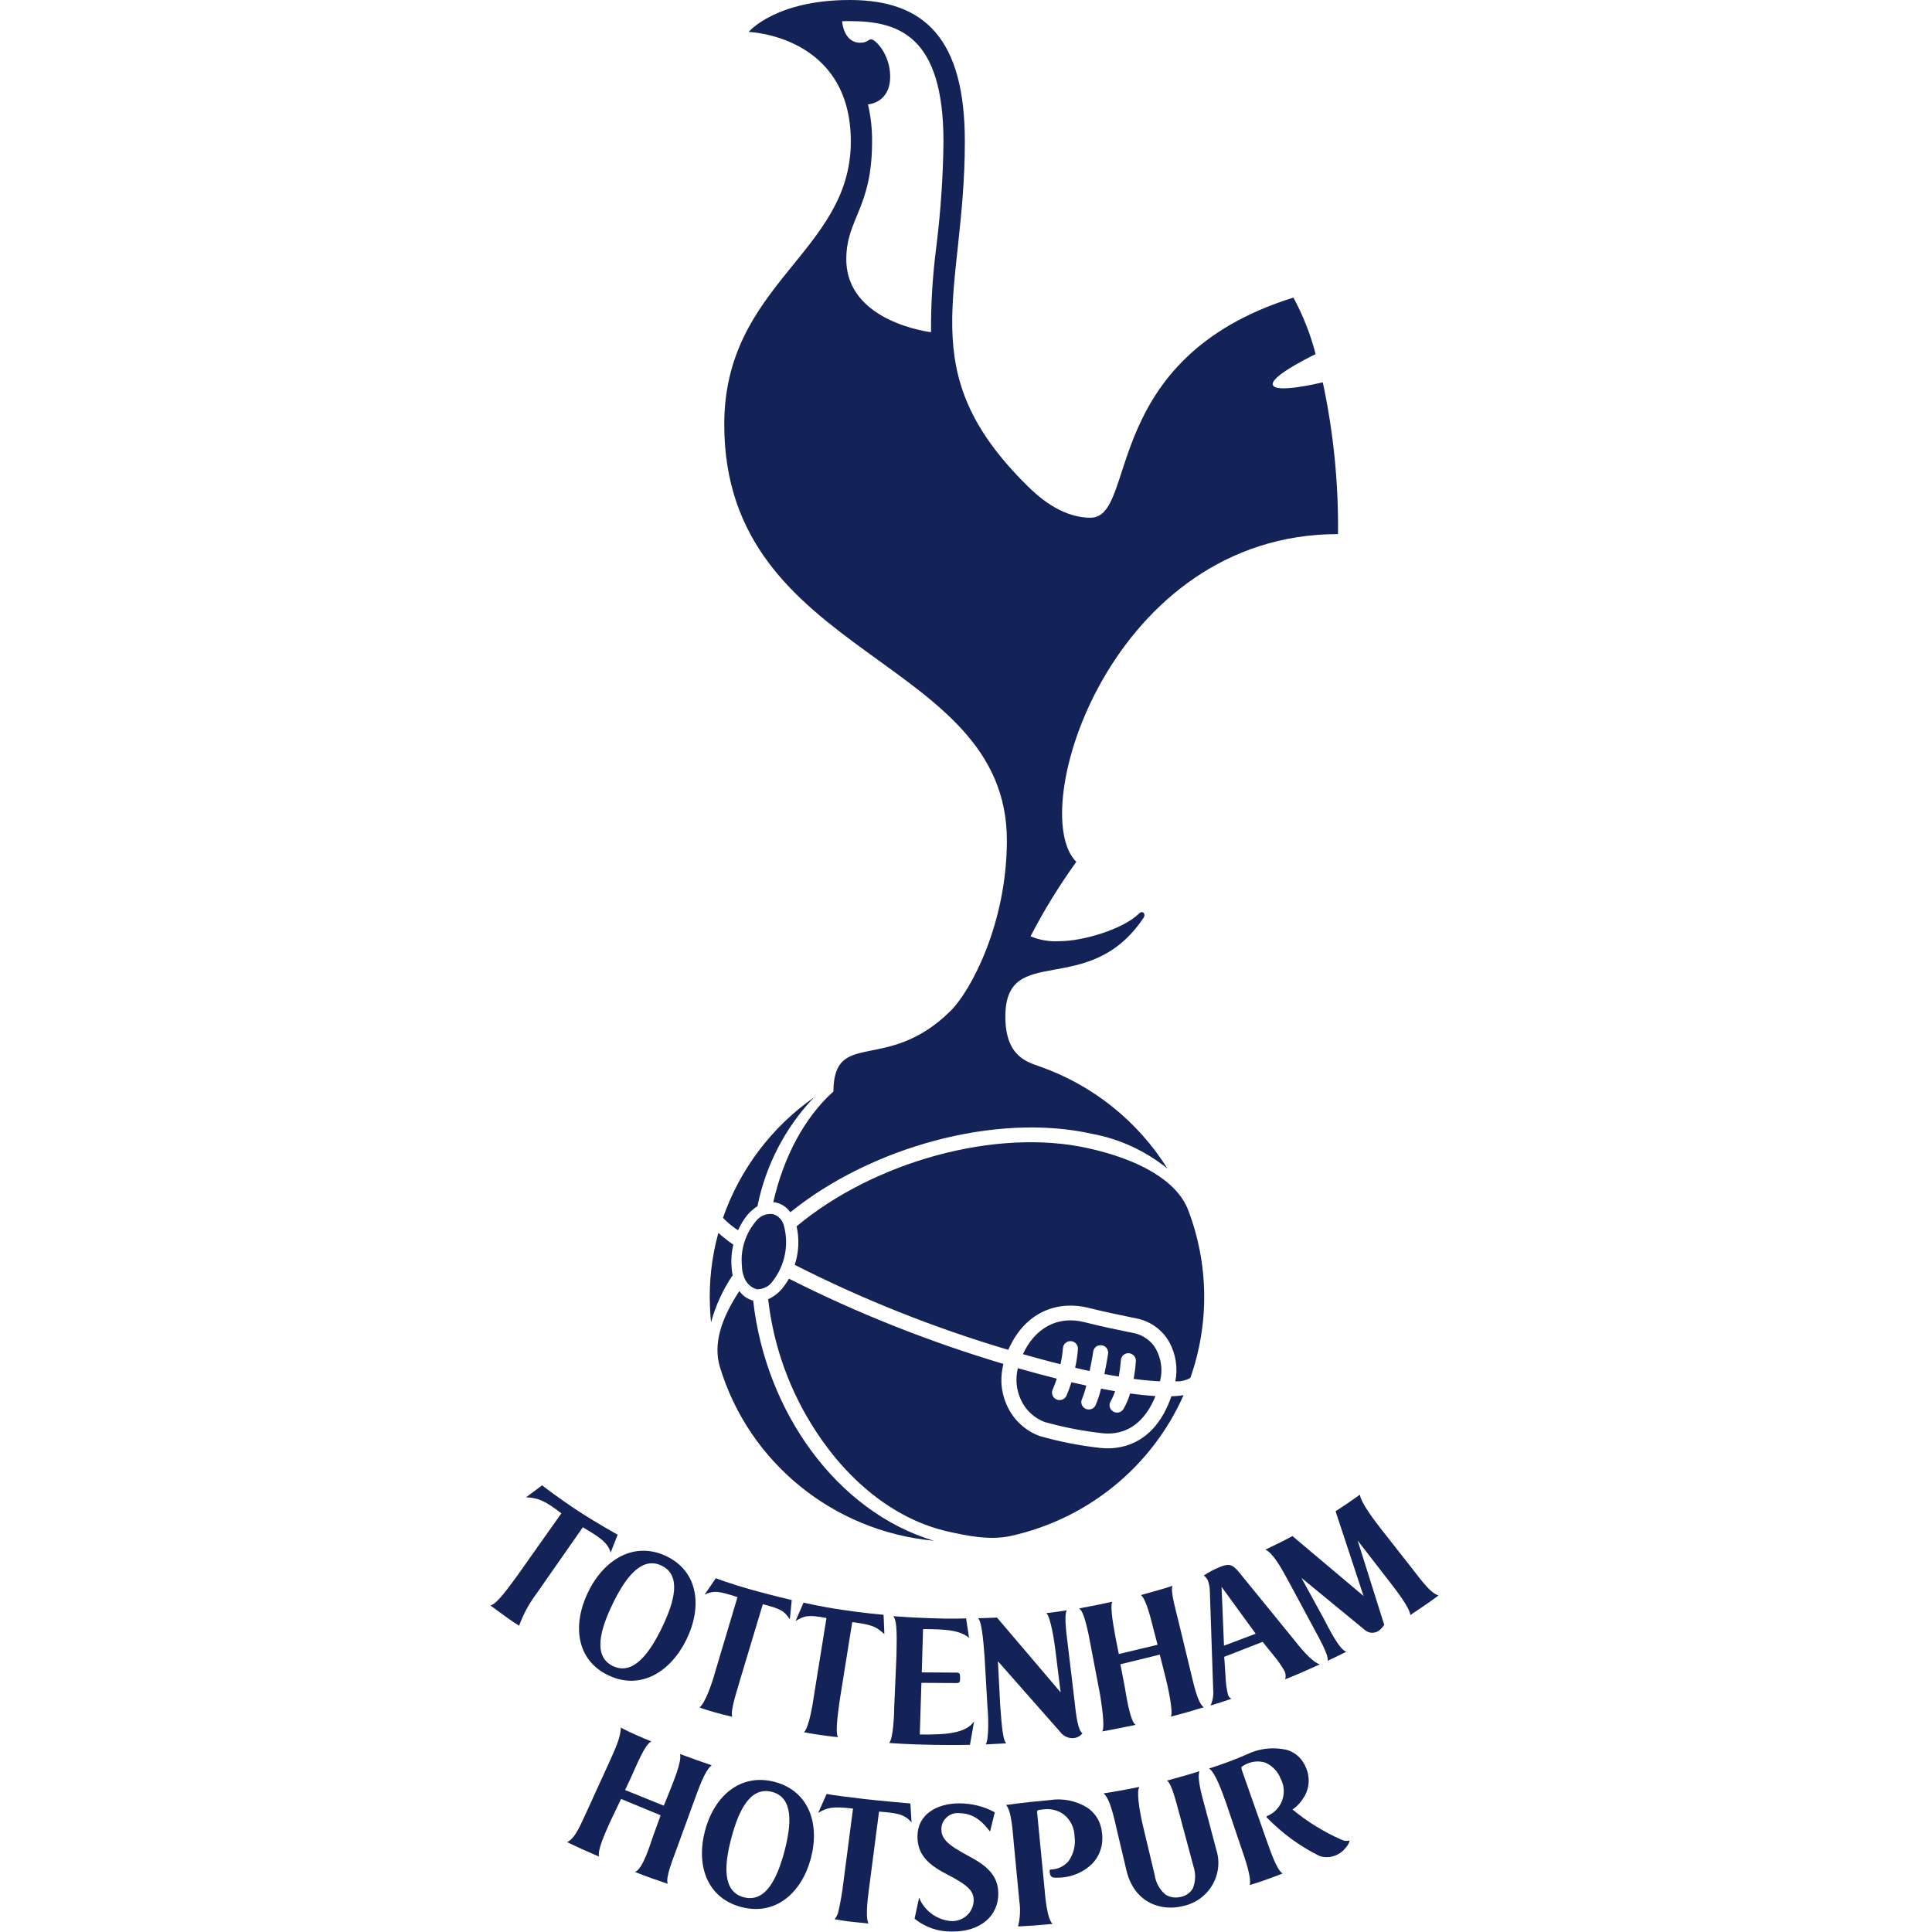 <?xml version="1.0" encoding="UTF-8"?>
<svg xmlns="http://www.w3.org/2000/svg" xmlns:xlink="http://www.w3.org/1999/xlink" width="32px" height="32px" viewBox="0 0 32 65" version="1.1">
<g id="surface1">
<path style=" stroke:none;fill-rule:nonzero;fill:rgb(7.451%,13.333%,34.118%);fill-opacity:1;" d="M 9.508 40.848 C 9.297 40.816 9.082 40.902 8.949 41.066 C 8.586 41.488 8.406 42.035 8.461 42.59 L 8.461 42.586 C 8.461 42.719 8.488 42.848 8.535 42.969 C 8.602 43.164 8.758 43.316 8.957 43.375 C 9.176 43.383 9.383 43.277 9.504 43.094 C 9.91 42.566 10.047 41.883 9.875 41.242 C 9.832 41.055 9.691 40.902 9.508 40.848 M 22.527 46.473 C 22.621 46.109 22.574 45.727 22.395 45.395 C 22.246 45.125 21.988 44.934 21.688 44.859 L 21.367 44.793 C 21.074 44.734 20.633 44.645 19.973 44.48 C 19.09 44.262 18.332 44.664 17.914 45.559 C 18.344 45.68 18.766 45.797 19.18 45.898 C 19.219 45.719 19.246 45.539 19.262 45.355 C 19.27 45.219 19.391 45.113 19.527 45.121 C 19.668 45.129 19.773 45.246 19.766 45.387 C 19.75 45.598 19.719 45.809 19.672 46.016 C 19.754 46.035 19.836 46.055 19.918 46.074 C 20 46.094 20.082 46.109 20.16 46.125 C 20.234 45.773 20.281 45.477 20.281 45.469 C 20.301 45.332 20.43 45.238 20.57 45.262 C 20.707 45.281 20.801 45.41 20.781 45.543 C 20.777 45.57 20.73 45.867 20.656 46.227 C 20.828 46.262 20.988 46.289 21.141 46.312 C 21.172 46.133 21.195 45.949 21.211 45.766 C 21.215 45.629 21.336 45.52 21.473 45.527 C 21.613 45.535 21.723 45.652 21.715 45.789 C 21.703 45.992 21.676 46.191 21.641 46.391 C 21.992 46.438 22.285 46.461 22.527 46.473 M 17.844 47.086 C 17.996 47.43 18.285 47.703 18.641 47.84 C 19.277 48.02 19.93 48.145 20.586 48.219 C 21.391 48.305 22.016 47.863 22.375 46.969 C 22.105 46.953 21.82 46.922 21.52 46.883 C 21.469 47.062 21.395 47.234 21.301 47.398 C 21.234 47.52 21.078 47.562 20.957 47.492 C 20.836 47.426 20.793 47.273 20.863 47.152 C 20.926 47.039 20.977 46.926 21.016 46.805 C 20.859 46.777 20.699 46.746 20.543 46.719 C 20.5 46.906 20.438 47.09 20.363 47.27 C 20.328 47.352 20.25 47.41 20.16 47.418 C 20.07 47.43 19.98 47.391 19.93 47.32 C 19.875 47.246 19.863 47.152 19.902 47.07 C 19.961 46.922 20.012 46.77 20.047 46.617 C 19.969 46.598 19.887 46.578 19.805 46.562 C 19.719 46.543 19.633 46.523 19.547 46.504 C 19.5 46.656 19.445 46.805 19.383 46.949 C 19.348 47.035 19.27 47.09 19.18 47.102 C 19.09 47.113 19 47.078 18.945 47.004 C 18.891 46.934 18.879 46.84 18.914 46.758 C 18.969 46.629 19.016 46.504 19.055 46.383 C 18.629 46.277 18.188 46.156 17.746 46.031 C 17.656 46.383 17.691 46.754 17.844 47.086 M 23.473 40.707 C 23.09 39.715 21.809 39.008 20.121 38.633 C 17.004 37.934 12.906 39.086 10.301 41.258 C 10.398 41.688 10.375 42.137 10.238 42.555 C 12.539 43.723 14.945 44.68 17.422 45.414 C 18.031 44.035 19.191 43.773 20.098 43.996 C 20.746 44.156 21.16 44.238 21.465 44.301 L 21.801 44.371 C 22.242 44.477 22.613 44.758 22.836 45.148 C 23.059 45.551 23.133 46.023 23.043 46.473 C 23.219 46.484 23.395 46.445 23.547 46.359 C 24.195 44.527 24.168 42.523 23.473 40.707 M 20.531 48.715 C 19.836 48.641 19.148 48.504 18.473 48.312 C 17.988 48.133 17.598 47.766 17.383 47.297 C 17.27 47.051 17.203 46.785 17.191 46.516 C 17.184 46.305 17.207 46.09 17.258 45.887 C 14.77 45.145 12.355 44.188 10.043 43.02 C 9.977 43.137 9.898 43.25 9.812 43.355 C 9.688 43.508 9.523 43.629 9.344 43.711 C 9.523 45.297 10.074 46.816 10.949 48.152 C 12.109 49.93 13.691 51.145 15.398 51.527 C 16.004 51.664 16.797 51.832 17.504 51.676 C 20.094 51.105 22.254 49.344 23.32 46.938 C 23.184 46.961 23.047 46.973 22.91 46.977 C 22.312 48.711 21.051 48.773 20.531 48.715 M 8.332 41.391 C 8.414 41.203 8.523 41.027 8.652 40.867 C 8.746 40.758 8.859 40.66 8.984 40.582 C 9.258 39.211 9.914 37.941 10.883 36.922 C 9.461 37.922 8.391 39.34 7.824 40.973 C 7.977 41.133 8.145 41.273 8.332 41.391 M 8.172 41.875 C 7.996 41.754 7.828 41.621 7.668 41.48 C 7.445 42.293 7.348 43.133 7.387 43.973 C 7.391 44.148 7.406 44.32 7.422 44.492 C 7.574 43.926 7.82 43.391 8.148 42.906 C 8.086 42.562 8.09 42.215 8.172 41.875 M 8.84 43.758 C 8.648 43.707 8.484 43.594 8.375 43.434 C 7.754 44.379 7.492 45.223 7.719 45.984 C 8.688 49.203 11.535 51.52 14.914 51.836 C 11.664 50.859 9.258 47.508 8.84 43.758 M 12.84 4.762 C 12.844 4.34 12.797 3.922 12.703 3.512 C 12.703 3.512 13.449 3.473 13.449 2.574 C 13.449 1.828 12.949 1.324 12.812 1.324 C 12.707 1.324 12.68 1.438 12.445 1.438 C 11.871 1.438 11.832 0.715 11.832 0.715 C 11.914 0.711 12.004 0.711 12.094 0.711 C 13.727 0.711 15.242 1.199 15.242 4.762 C 15.23 5.938 15.148 7.113 15.004 8.281 C 14.879 9.242 14.816 10.211 14.824 11.176 C 14.824 11.176 11.973 10.844 11.973 8.723 C 11.973 7.348 12.84 7.012 12.84 4.762 M 17.375 28.273 C 17.375 31.059 16.172 33.324 15.48 34.012 C 13.332 36.137 11.559 34.59 11.539 36.723 C 10.562 37.598 9.863 38.926 9.516 40.445 C 9.539 40.445 9.559 40.449 9.582 40.453 C 9.789 40.492 9.969 40.613 10.09 40.785 C 12.816 38.582 17.02 37.426 20.234 38.145 C 21.168 38.316 22.043 38.723 22.777 39.316 C 21.785 37.727 20.277 36.516 18.5 35.887 C 18.078 35.734 17.324 35.562 17.324 34.203 C 17.324 31.668 20.129 33.641 21.973 30.879 C 22.066 30.742 21.934 30.621 21.828 30.73 C 21.27 31.281 19.895 31.664 19.172 31.664 C 18.828 31.688 18.484 31.633 18.172 31.5 C 18.621 30.629 19.137 29.793 19.711 28.996 C 17.996 27.301 20.883 17.969 28.516 17.969 C 28.535 16.254 28.363 14.543 28.004 12.863 C 27.824 12.906 26.387 13.242 26.32 12.941 C 26.262 12.676 27.379 12.102 27.762 11.914 C 27.594 11.254 27.34 10.613 27.016 10.012 C 20.469 12.055 21.785 17.418 20.191 17.418 C 19.152 17.418 18.34 16.617 18.047 16.328 C 14.137 12.461 15.961 9.902 15.961 4.762 C 15.961 1.297 14.602 0 12.094 0 C 9.582 0 8.688 1.074 8.688 1.074 C 8.688 1.074 12.125 1.184 12.125 4.762 C 12.125 8.5 7.867 9.535 7.867 14.281 C 7.867 22.184 17.375 22.035 17.375 28.273 "/>
<path style=" stroke:none;fill-rule:nonzero;fill:rgb(7.451%,13.333%,34.118%);fill-opacity:1;" d="M 2.965 50.844 C 3.602 51.258 4.281 51.633 4.281 51.633 L 4.043 52.238 C 3.953 51.871 3.586 51.672 3.109 51.383 L 1.555 53.609 C 1.305 53.941 1.105 54.309 0.965 54.695 C 0.965 54.695 0.707 54.535 0.477 54.363 C 0.23 54.184 0 54.016 0 54.016 C 0.23 53.961 0.633 53.375 0.875 53.051 L 2.387 50.914 C 1.82 50.48 1.602 50.395 1.199 50.375 L 1.738 49.973 C 1.738 49.973 2.258 50.379 2.965 50.844 "/>
<path style=" stroke:none;fill-rule:nonzero;fill:rgb(7.451%,13.333%,34.118%);fill-opacity:1;" d="M 5.754 52.672 C 5.066 52.344 4.52 53.117 4.109 53.969 C 3.699 54.816 3.434 55.727 4.125 56.055 C 4.816 56.379 5.363 55.602 5.773 54.754 C 6.184 53.902 6.445 53 5.754 52.672 M 3.973 56.367 C 2.891 55.855 2.75 54.68 3.281 53.574 C 3.816 52.465 4.836 51.844 5.91 52.352 C 6.984 52.859 7.137 54.035 6.602 55.145 C 6.07 56.246 5.055 56.879 3.973 56.367 "/>
<path style=" stroke:none;fill-rule:nonzero;fill:rgb(7.451%,13.333%,34.118%);fill-opacity:1;" d="M 8.809 53.492 C 9.543 53.695 10.137 53.832 10.137 53.832 L 10.074 54.48 C 9.879 54.199 9.789 54.133 9.164 53.973 L 8.406 56.492 C 8.348 56.723 8.043 57.594 8.141 57.758 C 8.141 57.758 7.93 57.715 7.59 57.621 C 7.211 57.516 7.031 57.445 7.031 57.445 C 7.227 57.316 7.473 56.574 7.555 56.27 L 8.312 53.734 C 7.668 53.523 7.516 53.508 7.207 53.648 L 7.582 53.098 C 7.582 53.098 8.004 53.266 8.809 53.492 "/>
<path style=" stroke:none;fill-rule:nonzero;fill:rgb(7.451%,13.333%,34.118%);fill-opacity:1;" d="M 11.828 54.16 C 12.547 54.27 13.227 54.328 13.227 54.328 L 13.254 54.977 C 12.984 54.742 12.883 54.664 12.172 54.574 L 11.758 57.16 C 11.73 57.398 11.578 58.297 11.695 58.445 C 11.695 58.445 11.445 58.422 11.102 58.371 C 10.758 58.324 10.547 58.277 10.547 58.277 C 10.715 58.145 10.852 57.293 10.883 57.059 L 11.305 54.438 C 10.688 54.316 10.562 54.363 10.266 54.535 L 10.535 53.918 C 10.535 53.918 11.109 54.055 11.828 54.16 "/>
<path style=" stroke:none;fill-rule:nonzero;fill:rgb(7.451%,13.333%,34.118%);fill-opacity:1;" d="M 14.5 56.617 L 14.445 58.355 C 15.363 58.367 15.996 58.309 16.273 57.914 L 16.133 58.703 C 16.133 58.703 15.625 58.715 14.879 58.703 C 14.059 58.691 13.414 58.641 13.414 58.641 C 13.551 58.508 13.586 57.66 13.586 57.422 L 13.66 55.715 C 13.664 55.262 13.707 54.527 13.551 54.375 C 14.219 54.418 14.133 54.418 14.746 54.441 C 15.547 54.473 16.004 54.449 16.004 54.449 L 16.102 55.102 C 15.789 54.844 15.32 54.812 14.555 54.809 L 14.512 56.266 L 15.688 56.273 C 15.797 56.273 15.801 56.332 15.801 56.449 C 15.801 56.566 15.797 56.625 15.688 56.625 Z M 14.5 56.617 "/>
<path style=" stroke:none;fill-rule:nonzero;fill:rgb(7.451%,13.333%,34.118%);fill-opacity:1;" d="M 19.641 57.141 C 19.707 57.773 19.773 58.227 19.918 58.312 C 19.848 58.41 19.734 58.469 19.613 58.477 C 19.434 58.488 19.266 58.406 19.164 58.262 L 17.074 55.891 L 17.152 57.398 C 17.18 57.637 17.207 58.535 17.355 58.652 L 16.66 58.688 C 16.781 58.539 16.75 57.684 16.723 57.445 L 16.625 55.742 C 16.602 55.508 16.555 54.566 16.406 54.445 L 17.043 54.422 L 19.184 56.938 L 19.004 55.492 C 18.977 55.254 18.848 54.391 18.703 54.27 C 18.703 54.27 18.781 54.266 19.039 54.23 C 19.301 54.195 19.395 54.176 19.395 54.176 C 19.273 54.324 19.414 55.207 19.438 55.445 Z M 19.641 57.141 "/>
<path style=" stroke:none;fill-rule:nonzero;fill:rgb(7.451%,13.333%,34.118%);fill-opacity:1;" d="M 23.559 56.246 C 23.633 56.539 23.781 57.293 24 57.441 C 24 57.441 23.668 57.535 23.469 57.598 C 23.289 57.652 22.891 57.754 22.891 57.754 C 22.984 57.59 22.777 56.684 22.719 56.457 L 22.52 55.668 L 21.195 55.992 L 21.348 56.793 C 21.391 57.055 21.527 57.926 21.707 58.031 C 21.707 58.031 21.52 58.07 21.133 58.148 C 20.809 58.215 20.586 58.25 20.586 58.25 C 20.684 58.086 20.551 57.277 20.512 57.02 L 20.188 55.324 C 20.129 55.008 19.984 54.207 19.805 54.113 C 19.805 54.113 19.977 54.082 20.355 54.008 C 20.734 53.934 20.922 53.887 20.922 53.887 C 20.828 54.074 20.992 54.844 21.035 55.113 L 21.141 55.648 L 22.445 55.336 L 22.301 54.785 C 22.227 54.492 22.062 53.793 21.883 53.664 C 21.883 53.664 22.062 53.613 22.426 53.512 C 22.789 53.41 22.945 53.352 22.945 53.352 C 22.871 53.547 23.074 54.227 23.156 54.578 Z M 23.559 56.246 "/>
<path style=" stroke:none;fill-rule:nonzero;fill:rgb(7.451%,13.333%,34.118%);fill-opacity:1;" d="M 25.746 54.965 L 24.598 53.387 L 24.68 55.367 Z M 25.98 55.238 L 24.688 55.742 L 24.734 56.445 C 24.742 56.641 24.77 56.836 24.816 57.027 C 24.836 57.082 24.879 57.125 24.93 57.152 C 24.93 57.152 24.793 57.203 24.574 57.273 C 24.352 57.344 24.227 57.379 24.227 57.379 C 24.305 57.211 24.336 57.023 24.316 56.84 L 24.203 53.504 C 24.199 53.391 24.176 53.281 24.137 53.172 C 24.105 53.105 24.059 53.051 24 53.004 C 24.164 52.898 24.336 52.805 24.516 52.73 C 24.816 52.605 24.941 52.609 25.156 52.859 L 27.055 55.191 C 27.402 55.637 27.703 55.934 27.902 55.996 C 27.902 55.996 27.711 56.082 27.344 56.246 C 26.98 56.406 26.738 56.496 26.738 56.496 C 26.766 56.402 26.758 56.305 26.715 56.219 C 26.613 56.039 26.492 55.867 26.355 55.703 Z M 25.98 55.238 "/>
<path style=" stroke:none;fill-rule:nonzero;fill:rgb(7.451%,13.333%,34.118%);fill-opacity:1;" d="M 31.402 54.031 C 31.145 54.203 30.949 54.336 30.949 54.336 C 30.93 54.082 30.434 53.457 30.289 53.266 L 29.176 51.828 L 30.07 54.664 C 30.027 54.734 29.977 54.793 29.914 54.844 C 29.766 54.969 29.547 54.961 29.406 54.828 L 27.285 53.086 L 28.027 54.441 C 28.207 54.785 28.559 55.5 28.793 55.57 C 28.793 55.57 28.648 55.648 28.465 55.734 C 28.277 55.824 28.168 55.875 28.168 55.875 C 28.207 55.676 27.863 55.086 27.66 54.703 L 26.832 53.164 C 26.582 52.703 26.309 52.23 26.07 52.137 C 26.254 52.047 26.309 52.02 26.57 51.895 C 26.789 51.785 26.984 51.68 26.984 51.68 L 29.375 53.695 L 28.434 50.844 C 28.434 50.844 28.562 50.758 28.801 50.602 C 29.039 50.441 29.254 50.285 29.254 50.285 C 29.27 50.543 29.77 51.191 29.949 51.422 L 30.98 52.734 C 31.199 53.004 31.605 53.605 31.898 53.676 C 31.898 53.676 31.664 53.855 31.402 54.031 "/>
<path style=" stroke:none;fill-rule:nonzero;fill:rgb(7.451%,13.333%,34.118%);fill-opacity:1;" d="M 6.938 59.215 C 7.16 59.293 7.445 59.391 7.445 59.391 C 7.203 59.566 6.98 60.254 6.84 60.625 L 6.285 62.148 C 6.137 62.562 5.883 63.164 5.965 63.379 C 5.965 63.379 5.66 63.273 5.414 63.188 C 5.203 63.113 5.082 63.07 4.859 62.977 C 5.129 62.906 5.387 62.008 5.469 61.785 L 5.727 61.074 L 4.395 60.523 L 4.008 61.336 C 3.883 61.621 3.586 62.262 3.656 62.461 C 3.656 62.461 3.422 62.367 3.078 62.211 C 2.672 62.023 2.582 61.977 2.582 61.977 C 2.867 61.836 3.035 61.379 3.254 60.918 L 3.949 59.395 C 4.188 58.871 4.398 58.418 4.383 58.121 C 4.383 58.121 4.508 58.195 4.848 58.348 C 5.121 58.469 5.262 58.527 5.414 58.59 C 5.195 58.676 4.895 59.445 4.734 59.789 L 4.531 60.223 L 5.832 60.75 L 6.031 60.262 C 6.125 60.012 6.449 59.266 6.379 59.012 C 6.379 59.012 6.645 59.109 6.938 59.215 "/>
<path style=" stroke:none;fill-rule:nonzero;fill:rgb(7.451%,13.333%,34.118%);fill-opacity:1;" d="M 9.469 60.285 C 8.73 60.094 8.348 60.934 8.109 61.824 C 7.871 62.715 7.785 63.641 8.527 63.832 C 9.27 64.023 9.652 63.18 9.891 62.289 C 10.125 61.395 10.211 60.477 9.469 60.285 M 8.441 64.16 C 7.281 63.859 6.914 62.75 7.219 61.594 C 7.527 60.43 8.406 59.648 9.559 59.949 C 10.711 60.25 11.09 61.355 10.781 62.52 C 10.473 63.676 9.598 64.465 8.441 64.16 "/>
<path style=" stroke:none;fill-rule:nonzero;fill:rgb(7.451%,13.333%,34.118%);fill-opacity:1;" d="M 11.578 64.57 C 11.637 64.5 11.68 64.418 11.703 64.332 C 11.777 64 11.836 63.668 11.875 63.332 L 12.199 60.848 C 11.508 60.766 11.332 60.812 11.027 60.992 L 11.312 60.355 C 11.527 60.402 12.004 60.453 12.586 60.527 C 12.973 60.574 14.129 60.676 14.129 60.676 L 14.168 61.312 C 13.914 61.02 13.648 60.996 13.074 60.949 L 12.75 63.441 C 12.723 63.672 12.594 64.477 12.719 64.715 C 12.582 64.699 12.352 64.676 12.156 64.656 C 11.957 64.637 11.695 64.59 11.578 64.57 "/>
<path style=" stroke:none;fill-rule:nonzero;fill:rgb(7.451%,13.333%,34.118%);fill-opacity:1;" d="M 17.086 63.707 C 17.094 64.457 16.48 64.996 15.535 64.984 C 15.074 64.996 14.625 64.844 14.27 64.551 L 14.422 63.844 C 14.594 64.273 14.992 64.574 15.457 64.629 C 15.656 64.652 15.855 64.59 16.008 64.461 C 16.164 64.328 16.254 64.141 16.258 63.941 C 16.262 63.625 16.086 63.434 15.344 63.051 C 14.633 62.688 14.367 62.324 14.367 61.781 C 14.367 61.047 15.016 60.672 15.773 60.672 C 16.191 60.672 16.602 60.773 16.969 60.973 L 16.809 61.621 C 16.473 61.176 16.164 61.008 15.793 61.004 C 15.633 60.98 15.469 61.031 15.352 61.141 C 15.23 61.246 15.164 61.402 15.172 61.566 C 15.176 61.969 15.625 62.188 16.23 62.523 C 16.93 62.91 17.082 63.297 17.086 63.707 "/>
<path style=" stroke:none;fill-rule:nonzero;fill:rgb(7.451%,13.333%,34.118%);fill-opacity:1;" d="M 20.527 61.418 C 20.555 61.508 20.57 61.602 20.578 61.695 C 20.59 61.789 20.59 61.879 20.582 61.973 C 20.555 62.242 20.441 62.496 20.254 62.695 C 19.941 63.004 19.516 63.176 19.07 63.172 C 18.875 63.184 18.828 63.125 18.816 62.984 L 18.812 62.953 C 18.812 62.953 18.809 62.902 18.852 62.898 L 18.902 62.895 C 19.117 62.879 19.312 62.777 19.453 62.613 C 19.621 62.371 19.695 62.074 19.652 61.785 C 19.648 61.5 19.52 61.23 19.297 61.051 C 19.109 60.91 18.875 60.848 18.645 60.871 C 18.645 60.871 18.547 60.879 18.445 60.895 C 18.43 60.898 18.414 60.906 18.402 60.918 C 18.391 60.93 18.387 60.945 18.391 60.961 L 18.641 63.535 C 18.66 63.762 18.723 64.562 18.914 64.727 C 18.914 64.727 18.699 64.75 18.297 64.781 C 17.988 64.805 17.75 64.812 17.75 64.812 C 17.82 64.543 17.836 64.258 17.797 63.984 L 17.602 61.953 C 17.578 61.719 17.539 60.922 17.348 60.727 C 17.348 60.727 17.863 60.648 18.816 60.562 C 19.254 60.492 19.699 60.582 20.074 60.812 C 20.293 60.957 20.453 61.172 20.527 61.418 "/>
<path style=" stroke:none;fill-rule:nonzero;fill:rgb(7.451%,13.333%,34.118%);fill-opacity:1;" d="M 24.426 62.25 C 24.551 62.652 24.492 63.086 24.273 63.445 C 24.051 63.805 23.688 64.055 23.27 64.133 C 22.609 64.297 21.66 64.059 21.395 62.914 L 21.074 61.559 C 20.988 61.184 20.848 60.512 20.629 60.336 C 20.629 60.336 20.875 60.301 21.262 60.23 C 21.652 60.16 21.832 60.117 21.832 60.117 C 21.73 60.277 21.836 60.902 21.938 61.363 L 22.348 63.082 C 22.383 63.336 22.512 63.57 22.707 63.738 C 22.852 63.832 23.027 63.863 23.199 63.824 C 23.379 63.797 23.539 63.691 23.633 63.531 C 23.727 63.297 23.734 63.031 23.652 62.789 L 23.191 61.07 C 23.062 60.598 22.918 60.004 22.762 59.906 C 22.762 59.906 22.949 59.855 23.309 59.754 C 23.578 59.676 23.738 59.629 23.855 59.59 C 23.75 59.848 24.004 60.641 24.059 60.867 Z M 24.426 62.25 "/>
<path style=" stroke:none;fill-rule:nonzero;fill:rgb(7.451%,13.333%,34.118%);fill-opacity:1;" d="M 28.641 61.898 C 28.727 61.938 28.82 61.945 28.91 61.922 C 28.887 62.02 28.832 62.105 28.762 62.18 C 28.559 62.434 28.219 62.543 27.906 62.449 C 27.234 62.117 26.629 61.676 26.109 61.137 C 26.109 61.133 26.109 61.121 26.109 61.117 C 26.113 61.109 26.121 61.102 26.129 61.098 L 26.168 61.082 C 26.395 60.977 26.566 60.785 26.645 60.551 C 26.723 60.316 26.703 60.062 26.586 59.844 C 26.496 59.598 26.301 59.398 26.055 59.297 C 25.867 59.242 25.664 59.254 25.484 59.328 C 25.41 59.355 25.344 59.391 25.277 59.438 C 25.277 59.438 25.246 59.461 25.285 59.566 L 26.109 61.906 C 26.234 62.25 26.453 62.918 26.652 63.031 C 26.652 63.031 26.43 63.121 26.09 63.242 C 25.75 63.363 25.547 63.418 25.547 63.418 C 25.613 63.156 25.355 62.449 25.289 62.25 L 24.754 60.668 C 24.621 60.289 24.375 59.605 24.176 59.5 C 24.609 59.363 25.031 59.207 25.445 59.027 C 25.855 58.824 26.324 58.77 26.77 58.867 C 26.996 58.926 27.195 59.066 27.324 59.258 C 27.371 59.328 27.414 59.406 27.445 59.484 C 27.477 59.559 27.5 59.637 27.512 59.719 C 27.559 59.969 27.512 60.227 27.379 60.449 C 27.281 60.617 27.148 60.766 26.984 60.879 C 27.488 61.293 28.043 61.637 28.641 61.898 "/>
</g>
</svg>
